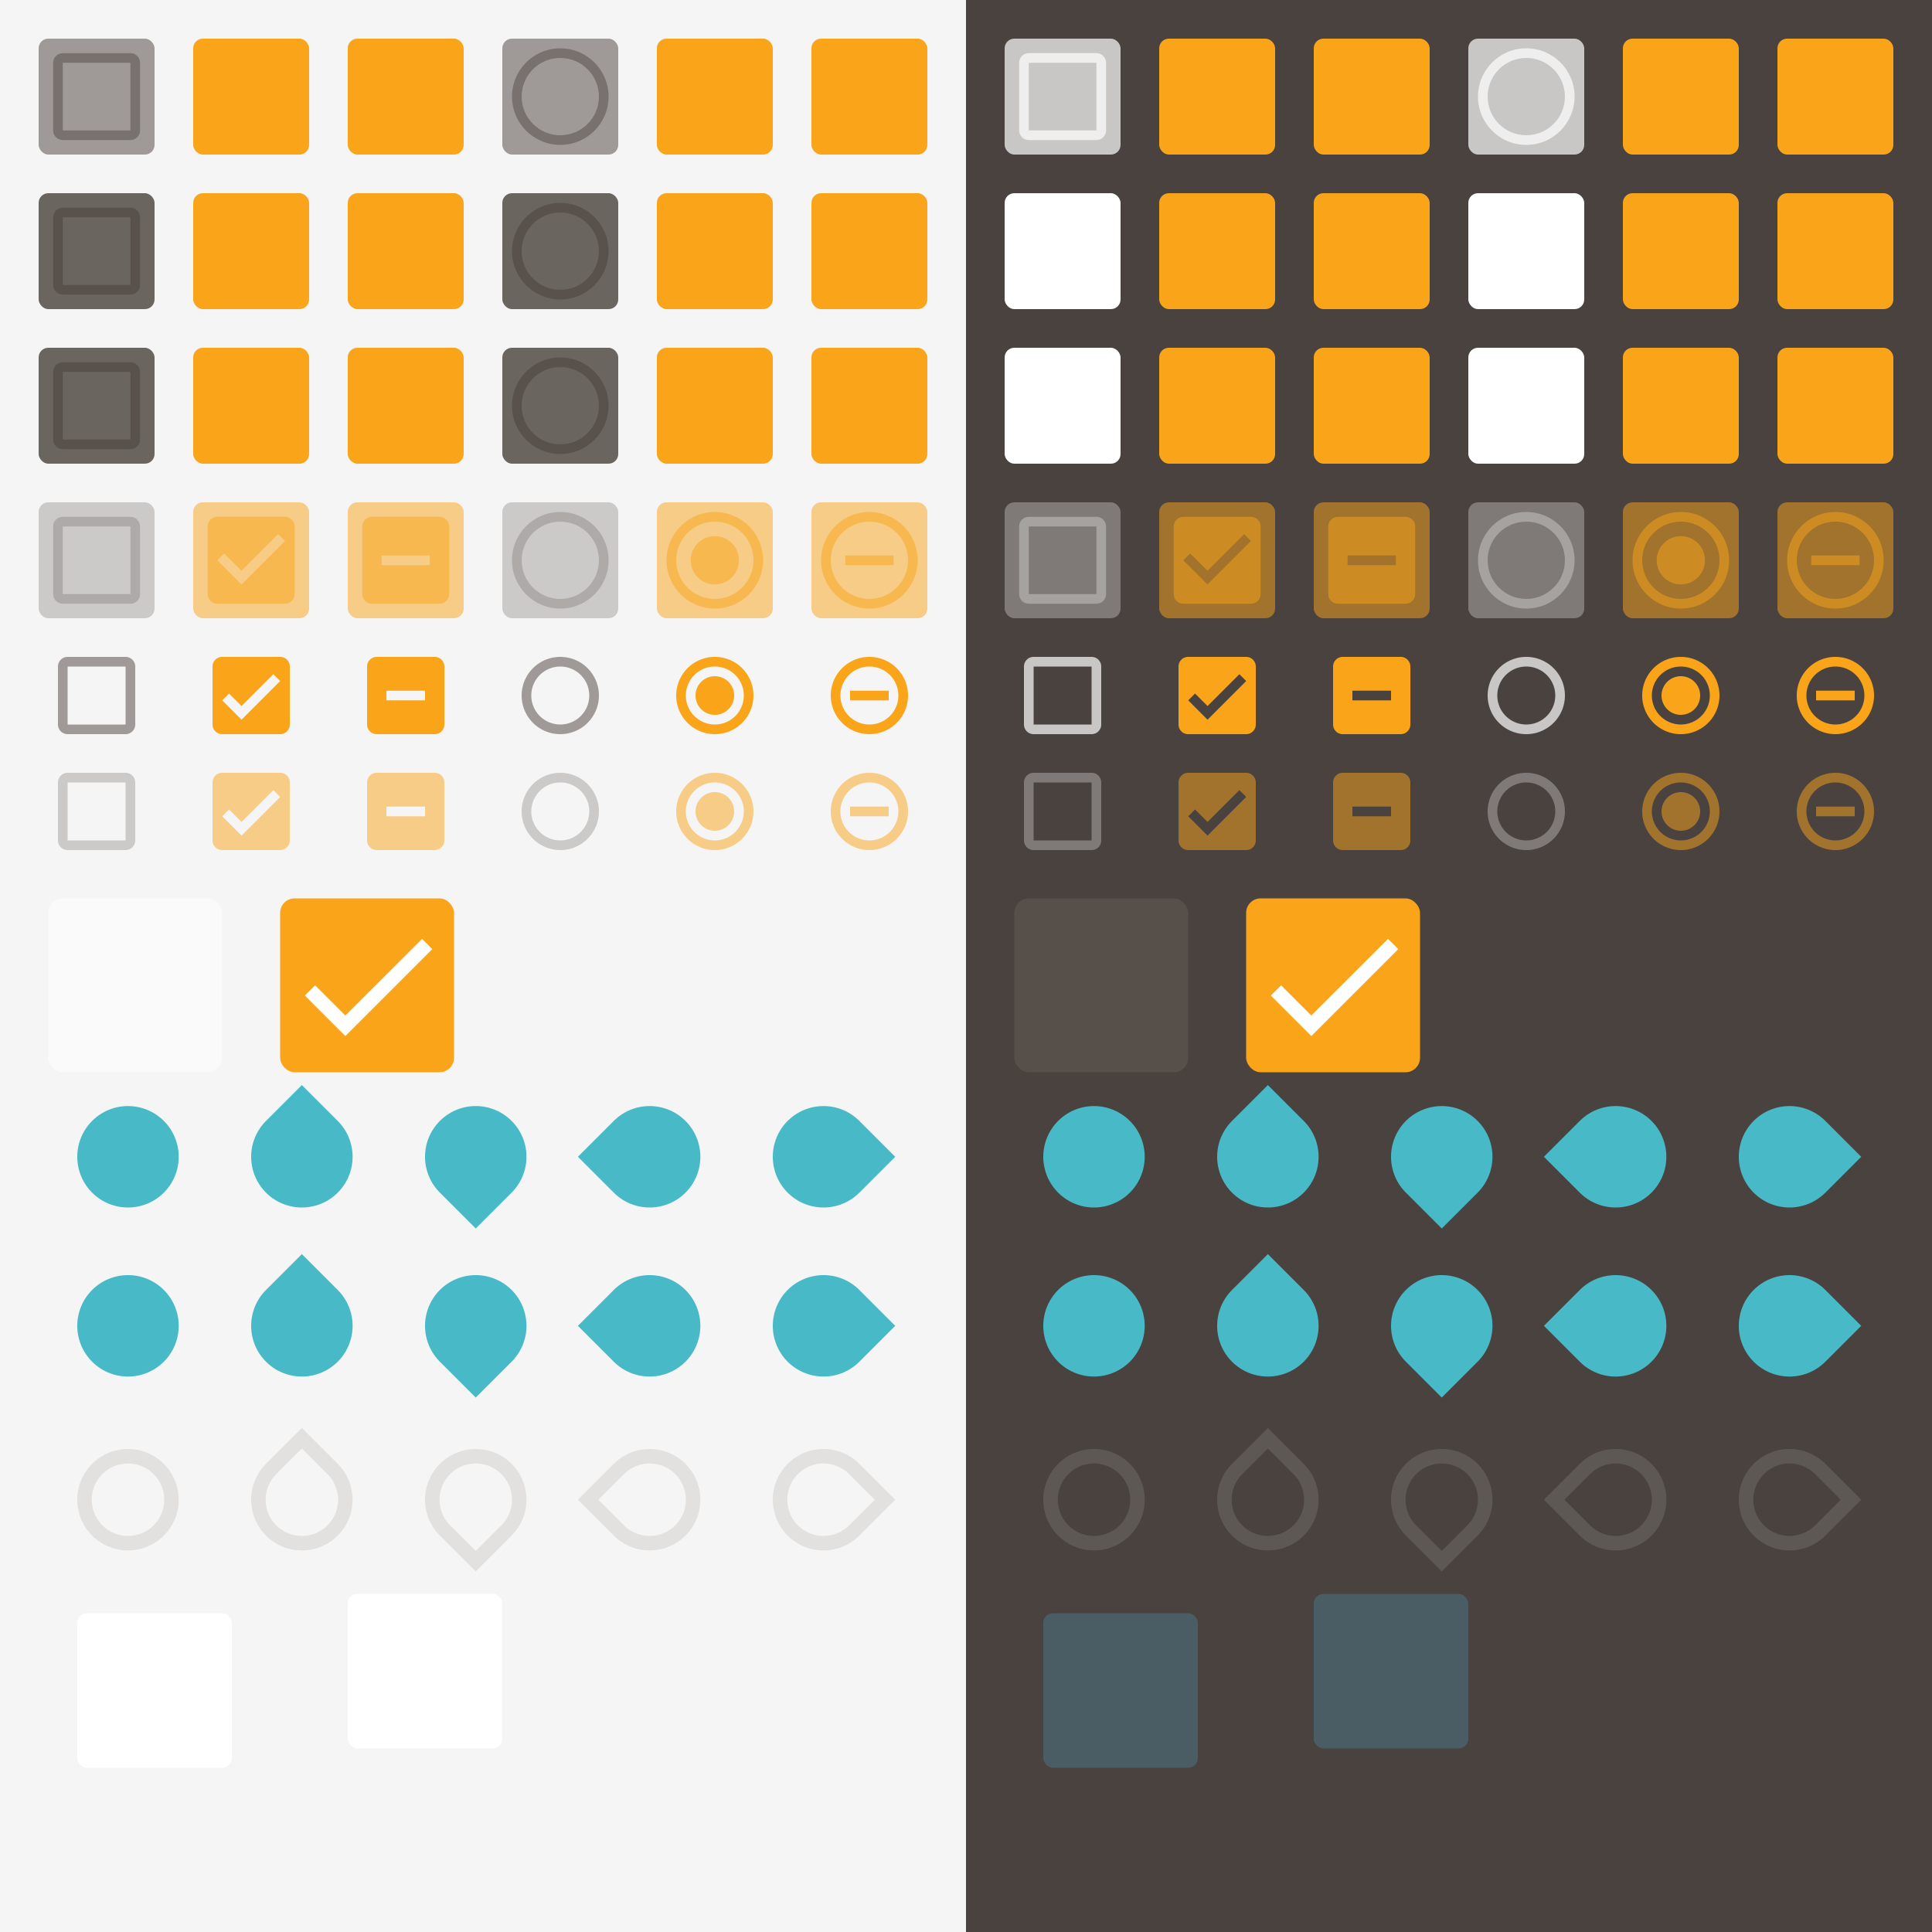 <?xml version="1.0" encoding="UTF-8" standalone="no"?>
<svg
   xmlns:dc="http://purl.org/dc/elements/1.1/"
   xmlns:cc="http://creativecommons.org/ns#"
   xmlns:rdf="http://www.w3.org/1999/02/22-rdf-syntax-ns#"
   xmlns:svg="http://www.w3.org/2000/svg"
   xmlns="http://www.w3.org/2000/svg"
   xmlns:xlink="http://www.w3.org/1999/xlink"
   xmlns:sodipodi="http://sodipodi.sourceforge.net/DTD/sodipodi-0.dtd"
   xmlns:inkscape="http://www.inkscape.org/namespaces/inkscape"
   width="400"
   height="400"
   viewBox="0 0 400 400"
   version="1.1"
   id="svg413"
   sodipodi:docname="assets.svg"
   inkscape:version="0.92.2 (5c3e80d, 2017-08-06)">
  <sodipodi:namedview
     showgrid="false"
     id="namedview4"
     inkscape:snap-bbox="true"
     inkscape:bbox-nodes="true"
     inkscape:zoom="2.85"
     inkscape:cx="182.00745"
     inkscape:cy="145.15041"
     inkscape:current-layer="svg413">
    <inkscape:grid
       empspacing="4"
       id="grid2" />
  </sodipodi:namedview>
  <rect
     sodipodi:insensitive="true"
     width="200"
     height="400"
     fill="url(#color-bg)"
     id="rect6" />
  <rect
     sodipodi:insensitive="true"
     width="200"
     height="400"
     fill="url(#color-bg-dark)"
     x="200"
     id="rect8" />
  <defs
     id="defs311">
    <!-- <solidColor id="color-fg" solid-color="#574f4a" solid-opacity="0.87"/> -->
    <!-- <solidColor id="color-fg-dark" solid-color="#FFFFFF"/> -->
    <linearGradient
       id="color-fg">
      <stop
         stop-color="#574f4a"
         stop-opacity="0.87"
         id="stop10" />
    </linearGradient>
    <linearGradient
       id="color-fg-dark">
      <stop
         stop-color="#FFFFFF"
         id="stop13" />
    </linearGradient>
    <linearGradient
       id="color-fg-secondary">
      <stop
         stop-color="#574f4a"
         stop-opacity="0.54"
         id="stop16" />
    </linearGradient>
    <linearGradient
       id="color-fg-secondary-dark">
      <stop
         stop-color="#FFFFFF"
         stop-opacity="0.7"
         id="stop19" />
    </linearGradient>
    <linearGradient
       id="color-fg-secondary-disabled">
      <stop
         stop-color="#574f4a"
         stop-opacity="0.26"
         id="stop22" />
    </linearGradient>
    <linearGradient
       id="color-fg-secondary-disabled-dark">
      <stop
         stop-color="#FFFFFF"
         stop-opacity="0.3"
         id="stop25" />
    </linearGradient>
    <linearGradient
       id="color-divider">
      <stop
         stop-color="#574f4a"
         stop-opacity="0.12"
         id="stop28" />
    </linearGradient>
    <linearGradient
       id="color-divider-dark">
      <stop
         stop-color="#FFFFFF"
         stop-opacity="0.12"
         id="stop31" />
    </linearGradient>
    <linearGradient
       id="color-accent">
      <stop
         stop-color="#faa41a"
         id="stop34" />
    </linearGradient>
    <linearGradient
       id="color-primary">
      <stop
         stop-color="#48b9c7"
         id="stop37" />
    </linearGradient>
    <linearGradient
       id="color-accent-disabled">
      <stop
         stop-color="#faa41a"
         stop-opacity="0.5"
         id="stop40" />
    </linearGradient>
    <linearGradient
       id="color-bg">
      <stop
         stop-color="#F5F5F5"
         id="stop43" />
    </linearGradient>
    <linearGradient
       id="color-bg-dark">
      <stop
         stop-color="#49423e"
         id="stop46" />
    </linearGradient>
    <linearGradient
       id="color-bg-lighter">
      <stop
         stop-color="#FAFAFA"
         id="stop49" />
    </linearGradient>
    <linearGradient
       id="color-bg-lighter-dark">
      <stop
         stop-color="#574f4a"
         id="stop52" />
    </linearGradient>
    <linearGradient
       id="color-base">
      <stop
         stop-color="#FFFFFF"
         id="stop55" />
    </linearGradient>
    <linearGradient
       id="color-base-dark">
      <stop
         stop-color="#4a5c64"
         id="stop58" />
    </linearGradient>
    <filter
       id="1"
       color-interpolation-filters="sRGB"
       x="0"
       y="0"
       width="1"
       height="1">
      <!-- <feDropShadow dx="0" dy="1" stdDeviation="1.5" flood-color="#574f4a" flood-opacity="0.12"/> -->
      <!-- <feDropShadow dx="0" dy="1" stdDeviation="1" flood-color="#574f4a" flood-opacity="0.24"/> -->
      <feFlood
         flood-color="#574f4a"
         flood-opacity="0.12"
         result="flood"
         id="feFlood61" />
      <feComposite
         operator="in"
         in="flood"
         in2="SourceGraphic"
         result="composite1"
         id="feComposite63" />
      <feGaussianBlur
         stdDeviation="1.5"
         in="composite1"
         result="blur"
         id="feGaussianBlur65" />
      <feOffset
         dx="0"
         dy="1"
         result="offset"
         id="feOffset67" />
      <feComposite
         in="SourceGraphic"
         in2="offset"
         result="fbSourceGraphic"
         id="feComposite69" />
      <feFlood
         flood-color="#574f4a"
         flood-opacity="0.24"
         result="flood"
         id="feFlood71" />
      <feComposite
         operator="in"
         in="flood"
         in2="fbSourceGraphic"
         result="composite1"
         id="feComposite73" />
      <feGaussianBlur
         stdDeviation="1"
         in="composite1"
         result="blur"
         id="feGaussianBlur75" />
      <feOffset
         dx="0"
         dy="1"
         result="offset"
         id="feOffset77" />
      <feComposite
         in="fbSourceGraphic"
         in2="offset"
         result="composite2"
         id="feComposite79" />
    </filter>
    <filter
       id="2"
       color-interpolation-filters="sRGB"
       x="0"
       y="0"
       width="1"
       height="1">
      <!-- <feDropShadow dx="0" dy="3" stdDeviation="3" flood-color="#574f4a" flood-opacity="0.16"/> -->
      <!-- <feDropShadow dx="0" dy="3" stdDeviation="3" flood-color="#574f4a" flood-opacity="0.23"/> -->
      <feFlood
         flood-color="#574f4a"
         flood-opacity="0.16"
         result="flood"
         id="feFlood82" />
      <feComposite
         operator="in"
         in="flood"
         in2="SourceGraphic"
         result="composite1"
         id="feComposite84" />
      <feGaussianBlur
         stdDeviation="3"
         in="composite1"
         result="blur"
         id="feGaussianBlur86" />
      <feOffset
         dx="0"
         dy="3"
         result="offset"
         id="feOffset88" />
      <feComposite
         in="SourceGraphic"
         in2="offset"
         result="fbSourceGraphic"
         id="feComposite90" />
      <feFlood
         flood-color="#574f4a"
         flood-opacity="0.23"
         result="flood"
         id="feFlood92" />
      <feComposite
         operator="in"
         in="flood"
         in2="fbSourceGraphic"
         result="composite1"
         id="feComposite94" />
      <feGaussianBlur
         stdDeviation="3"
         in="composite1"
         result="blur"
         id="feGaussianBlur96" />
      <feOffset
         dx="0"
         dy="3"
         result="offset"
         id="feOffset98" />
      <feComposite
         in="fbSourceGraphic"
         in2="offset"
         result="composite2"
         id="feComposite100" />
    </filter>
    <path
       id="checkbox-unchecked-path"
       d="M19 5v14H5V5h14m0-2H5c-1.1 0-2 .9-2 2v14c0 1.1.9 2 2 2h14c1.1 0 2-.9 2-2V5c0-1.1-.9-2-2-2z" />
    <path
       id="checkbox-checked-path"
       d="M19 3H5c-1.11 0-2 .9-2 2v14c0 1.1.89 2 2 2h14c1.11 0 2-.9 2-2V5c0-1.1-.89-2-2-2zm-9 14l-5-5 1.41-1.41L10 14.17l7.59-7.59L19 8l-9 9z" />
    <path
       id="checkbox-mixed-path"
       d="M19 3H5c-1.1 0-2 .9-2 2v14c0 1.1.9 2 2 2h14c1.1 0 2-.9 2-2V5c0-1.1-.9-2-2-2zm-2 10H7v-2h10v2z" />
    <path
       id="radio-unchecked-path"
       d="M12 2C6.48 2 2 6.48 2 12s4.48 10 10 10 10-4.48 10-10S17.52 2 12 2zm0 18c-4.42 0-8-3.58-8-8s3.58-8 8-8 8 3.58 8 8-3.58 8-8 8z" />
    <path
       id="radio-checked-path"
       d="M12 7c-2.76 0-5 2.24-5 5s2.24 5 5 5 5-2.24 5-5-2.24-5-5-5zm0-5C6.48 2 2 6.48 2 12s4.48 10 10 10 10-4.48 10-10S17.52 2 12 2zm0 18c-4.42 0-8-3.58-8-8s3.58-8 8-8 8 3.58 8 8-3.58 8-8 8z" />
    <path
       id="radio-mixed-path"
       d="m12 2c-5.52 0-10 4.48-10 10s4.48 10 10 10 10-4.48 10-10-4.48-10-10-10zm0 2c4.42 0 8 3.58 8 8s-3.58 8-8 8-8-3.58-8-8 3.58-8 8-8zm-5 7v2h10v-2h-10z" />
    <path
       id="menu-checkbox-unchecked-path"
       d="m2 0a2 2 0 0 0 -2 2v12a2 2 0 0 0 2 2h12a2 2 0 0 0 2 -2v-12a2 2 0 0 0 -2 -2h-12zm0 2h12v12h-12v-12z" />
    <path
       id="menu-checkbox-checked-path"
       d="m2 0a2 2 0 0 0 -2 2v12a2 2 0 0 0 2 2h12a2 2 0 0 0 2 -2v-12a2 2 0 0 0 -2 -2h-12zm10.6 3.59l1.41 1.41-8 8-4-4 1.41-1.41 2.59 2.59 6.59-6.59z" />
    <path
       id="menu-checkbox-mixed-path"
       d="m2 0a2 2 0 0 0 -2 2v12a2 2 0 0 0 2 2h12a2 2 0 0 0 2 -2v-12a2 2 0 0 0 -2 -2h-12zm2 7h8v2h-8v-2z" />
    <path
       id="menu-radio-unchecked-path"
       d="m8 0a8 8 0 0 0 -8 8 8 8 0 0 0 8 8 8 8 0 0 0 8 -8 8 8 0 0 0 -8 -8zm0 2a6 6 0 0 1 6 6 6 6 0 0 1 -6 6 6 6 0 0 1 -6 -6 6 6 0 0 1 6 -6z" />
    <path
       id="menu-radio-checked-path"
       d="m8 0a8 8 0 0 0 -8 8 8 8 0 0 0 8 8 8 8 0 0 0 8 -8 8 8 0 0 0 -8 -8zm0 2a6 6 0 0 1 6 6 6 6 0 0 1 -6 6 6 6 0 0 1 -6 -6 6 6 0 0 1 6 -6zm0 2a4 4 0 0 0 -4 4 4 4 0 0 0 4 4 4 4 0 0 0 4 -4 4 4 0 0 0 -4 -4z" />
    <path
       id="menu-radio-mixed-path"
       d="m8 0a8 8 0 0 0 -8 8 8 8 0 0 0 8 8 8 8 0 0 0 8 -8 8 8 0 0 0 -8 -8zm0 2a6 6 0 0 1 6 6 6 6 0 0 1 -6 6 6 6 0 0 1 -6 -6 6 6 0 0 1 6 -6zm-4 5v2h8v-2h-8z" />
    <rect
       id="button-fill"
       width="24"
       height="24"
       rx="2"
       ry="2" />
    <path
       id="check-path"
       d="M9 16.17L4.83 12l-1.42 1.41L9 19 21 7l-1.41-1.41z" />
    <path
       id="slider-fill"
       d="M 21,10.5 A 10.5,10.5 0 0 1 10.5,21 10.5,10.5 0 0 1 0,10.5 10.5,10.5 0 0 1 10.5,0 10.5,10.5 0 0 1 21,10.5 Z" />
    <path
       id="slider-stroke"
       d="m10.5 0a10.5 10.5 0 0 0 -10.5 10.5 10.5 10.5 0 0 0 10.5 10.5 10.5 10.5 0 0 0 10.5 -10.5 10.5 10.5 0 0 0 -10.5 -10.5zm0 3a7.5 7.5 0 0 1 7.5 7.5 7.5 7.5 0 0 1 -7.5 7.5 7.5 7.5 0 0 1 -7.5 -7.5 7.5 7.5 0 0 1 7.5 -7.5z" />
    <path
       id="marks-slider-fill"
       d="m10.5 0a10.5 10.5 0 0 0 -10.5 10.5 10.5 10.5 0 0 0 10.5 10.5h10.5v-10.5a10.5 10.5 0 0 0 -10.5 -10.5z" />
    <path
       id="marks-slider-stroke"
       d="m10.5 0a10.5 10.5 0 0 0 -10.5 10.5 10.5 10.5 0 0 0 10.5 10.5h10.5v-10.5a10.5 10.5 0 0 0 -10.5 -10.5zm0 3a7.5 7.5 0 0 1 7.5 7.5v7.5h-7.5a7.5 7.5 0 0 1 -7.5 -7.5 7.5 7.5 0 0 1 7.5 -7.5z" />
    <rect
       id="box-fill"
       width="32"
       height="32"
       rx="2"
       ry="2" />
    <rect
       id="16x16"
       width="16"
       height="16"
       opacity="0" />
    <rect
       id="21x21"
       width="21"
       height="21"
       opacity="0" />
    <rect
       id="21x26"
       width="21"
       height="26"
       opacity="0" />
    <rect
       id="40x40"
       width="40"
       height="40"
       opacity="0" />
    <rect
       id="48x48"
       width="48"
       height="48"
       opacity="0" />
    <g
       id="base-checkbox-unchecked">
      <use
         xlink:href="#button-fill"
         opacity="0"
         id="use127" />
      <use
         xlink:href="#checkbox-unchecked-path"
         id="use129" />
    </g>
    <g
       id="base-checkbox-unchecked-hover">
      <use
         xlink:href="#button-fill"
         opacity="0.15"
         id="use132" />
      <use
         xlink:href="#checkbox-unchecked-path"
         id="use134" />
    </g>
    <g
       id="base-checkbox-unchecked-active">
      <use
         xlink:href="#button-fill"
         opacity="0.3"
         id="use137" />
      <use
         xlink:href="#checkbox-unchecked-path"
         id="use139" />
    </g>
    <g
       id="base-checkbox-checked">
      <use
         xlink:href="#button-fill"
         opacity="0"
         id="use142" />
      <use
         xlink:href="#checkbox-checked-path"
         id="use144" />
    </g>
    <g
       id="base-checkbox-checked-hover">
      <use
         xlink:href="#button-fill"
         opacity="0.15"
         id="use147" />
      <use
         xlink:href="#checkbox-checked-path"
         id="use149" />
    </g>
    <g
       id="base-checkbox-checked-active">
      <use
         xlink:href="#button-fill"
         opacity="0.3"
         id="use152" />
      <use
         xlink:href="#checkbox-checked-path"
         id="use154" />
    </g>
    <g
       id="base-checkbox-mixed">
      <use
         xlink:href="#button-fill"
         opacity="0"
         id="use157" />
      <use
         xlink:href="#checkbox-mixed-path"
         id="use159" />
    </g>
    <g
       id="base-checkbox-mixed-hover">
      <use
         xlink:href="#button-fill"
         opacity="0.15"
         id="use162" />
      <use
         xlink:href="#checkbox-mixed-path"
         id="use164" />
    </g>
    <g
       id="base-checkbox-mixed-active">
      <use
         xlink:href="#button-fill"
         opacity="0.3"
         id="use167" />
      <use
         xlink:href="#checkbox-mixed-path"
         id="use169" />
    </g>
    <g
       id="base-radio-unchecked">
      <use
         xlink:href="#button-fill"
         opacity="0"
         id="use172" />
      <use
         xlink:href="#radio-unchecked-path"
         id="use174" />
    </g>
    <g
       id="base-radio-unchecked-hover">
      <use
         xlink:href="#button-fill"
         opacity="0.15"
         id="use177" />
      <use
         xlink:href="#radio-unchecked-path"
         id="use179" />
    </g>
    <g
       id="base-radio-unchecked-active">
      <use
         xlink:href="#button-fill"
         opacity="0.3"
         id="use182" />
      <use
         xlink:href="#radio-unchecked-path"
         id="use184" />
    </g>
    <g
       id="base-radio-checked">
      <use
         xlink:href="#button-fill"
         opacity="0"
         id="use187" />
      <use
         xlink:href="#radio-checked-path"
         id="use189" />
    </g>
    <g
       id="base-radio-checked-hover">
      <use
         xlink:href="#button-fill"
         opacity="0.15"
         id="use192" />
      <use
         xlink:href="#radio-checked-path"
         id="use194" />
    </g>
    <g
       id="base-radio-checked-active">
      <use
         xlink:href="#button-fill"
         opacity="0.3"
         id="use197" />
      <use
         xlink:href="#radio-checked-path"
         id="use199" />
    </g>
    <g
       id="base-radio-mixed">
      <use
         xlink:href="#button-fill"
         opacity="0"
         id="use202" />
      <use
         xlink:href="#radio-mixed-path"
         id="use204" />
    </g>
    <g
       id="base-radio-mixed-hover">
      <use
         xlink:href="#button-fill"
         opacity="0.15"
         id="use207" />
      <use
         xlink:href="#radio-mixed-path"
         id="use209" />
    </g>
    <g
       id="base-radio-mixed-active">
      <use
         xlink:href="#button-fill"
         opacity="0.3"
         id="use212" />
      <use
         xlink:href="#radio-mixed-path"
         id="use214" />
    </g>
    <g
       id="base-menu-checkbox-unchecked">
      <use
         xlink:href="#16x16"
         id="use217" />
      <use
         xlink:href="#menu-checkbox-unchecked-path"
         id="use219" />
    </g>
    <g
       id="base-menu-checkbox-checked">
      <use
         xlink:href="#16x16"
         id="use222" />
      <use
         xlink:href="#menu-checkbox-checked-path"
         id="use224" />
    </g>
    <g
       id="base-menu-checkbox-mixed">
      <use
         xlink:href="#16x16"
         id="use227" />
      <use
         xlink:href="#menu-checkbox-mixed-path"
         id="use229" />
    </g>
    <g
       id="base-menu-radio-unchecked">
      <use
         xlink:href="#16x16"
         id="use232" />
      <use
         xlink:href="#menu-radio-unchecked-path"
         id="use234" />
    </g>
    <g
       id="base-menu-radio-checked">
      <use
         xlink:href="#16x16"
         id="use237" />
      <use
         xlink:href="#menu-radio-checked-path"
         id="use239" />
    </g>
    <g
       id="base-menu-radio-mixed">
      <use
         xlink:href="#16x16"
         id="use242" />
      <use
         xlink:href="#menu-radio-mixed-path"
         id="use244" />
    </g>
    <g
       id="base-selectionmode-checkbox-unchecked">
      <use
         xlink:href="#40x40"
         id="use247" />
      <use
         xlink:href="#button-fill"
         transform="matrix(1.5 0 0 1.5 2 2)"
         id="use249" />
    </g>
    <g
       id="base-selectionmode-checkbox-checked">
      <use
         xlink:href="#40x40"
         id="use252" />
      <use
         xlink:href="#button-fill"
         transform="matrix(1.5 0 0 1.5 2 2)"
         fill="url(#color-accent)"
         id="use254" />
      <use
         xlink:href="#check-path"
         transform="matrix(1.5 0 0 1.5 2 2)"
         fill="url(#color-fg-dark)"
         id="use256" />
    </g>
    <g
       id="base-scale-slider">
      <use
         xlink:href="#21x21"
         id="use259" />
      <use
         xlink:href="#slider-fill"
         fill="url(#color-primary)"
         id="use261" />
    </g>
    <g
       id="base-scale-slider-disabled">
      <use
         xlink:href="#21x21"
         id="use264" />
      <use
         xlink:href="#slider-fill"
         fill="url(#color-bg)"
         id="use266" />
      <use
         xlink:href="#slider-stroke"
         fill="url(#color-divider)"
         id="use268" />
    </g>
    <g
       id="base-scale-slider-disabled-dark">
      <use
         xlink:href="#21x21"
         id="use271" />
      <use
         xlink:href="#slider-fill"
         fill="url(#color-bg-dark)"
         id="use273" />
      <use
         xlink:href="#slider-stroke"
         fill="url(#color-divider-dark)"
         id="use275" />
    </g>
    <g
       id="base-scale-horz-marks-after-slider">
      <use
         xlink:href="#21x26"
         id="use278" />
      <use
         xlink:href="#marks-slider-fill"
         transform="rotate(45 10.5 10.5)"
         fill="url(#color-primary)"
         id="use280" />
    </g>
    <use
       xlink:href="#base-scale-horz-marks-after-slider"
       id="base-scale-vert-marks-before-slider"
       transform="rotate(90 10.5 10.5)" />
    <use
       xlink:href="#base-scale-horz-marks-after-slider"
       id="base-scale-horz-marks-before-slider"
       transform="rotate(180 10.5 10.5)" />
    <use
       xlink:href="#base-scale-horz-marks-after-slider"
       id="base-scale-vert-marks-after-slider"
       transform="rotate(270 10.5 10.5)" />
    <g
       id="base-scale-horz-marks-after-slider-disabled">
      <use
         xlink:href="#21x26"
         id="use286" />
      <use
         xlink:href="#marks-slider-fill"
         transform="rotate(45 10.5 10.5)"
         fill="url(#color-bg)"
         id="use288" />
      <use
         xlink:href="#marks-slider-stroke"
         transform="rotate(45 10.5 10.5)"
         fill="url(#color-divider)"
         id="use290" />
    </g>
    <use
       xlink:href="#base-scale-horz-marks-after-slider-disabled"
       id="base-scale-vert-marks-before-slider-disabled"
       transform="rotate(90 10.5 10.5)" />
    <use
       xlink:href="#base-scale-horz-marks-after-slider-disabled"
       id="base-scale-horz-marks-before-slider-disabled"
       transform="rotate(180 10.5 10.5)" />
    <use
       xlink:href="#base-scale-horz-marks-after-slider-disabled"
       id="base-scale-vert-marks-after-slider-disabled"
       transform="rotate(270 10.5 10.5)" />
    <g
       id="base-scale-horz-marks-after-slider-disabled-dark">
      <use
         xlink:href="#21x26"
         id="use296" />
      <use
         xlink:href="#marks-slider-fill"
         transform="rotate(45 10.5 10.5)"
         fill="url(#color-bg-dark)"
         id="use298" />
      <use
         xlink:href="#marks-slider-stroke"
         transform="rotate(45 10.5 10.5)"
         fill="url(#color-divider-dark)"
         id="use300" />
    </g>
    <use
       xlink:href="#base-scale-horz-marks-after-slider-disabled-dark"
       id="base-scale-vert-marks-before-slider-disabled-dark"
       transform="rotate(90 10.5 10.5)" />
    <use
       xlink:href="#base-scale-horz-marks-after-slider-disabled-dark"
       id="base-scale-horz-marks-before-slider-disabled-dark"
       transform="rotate(180 10.5 10.5)" />
    <use
       xlink:href="#base-scale-horz-marks-after-slider-disabled-dark"
       id="base-scale-vert-marks-after-slider-disabled-dark"
       transform="rotate(270 10.5 10.5)" />
    <g
       id="base-box">
      <use
         xlink:href="#48x48"
         id="use306" />
      <use
         xlink:href="#box-fill"
         x="8"
         y="8"
         id="use308" />
    </g>
  </defs>
  <use
     x="8"
     y="8"
     xlink:href="#base-checkbox-unchecked"
     fill="url(#color-fg-secondary)"
     id="checkbox-unchecked" />
  <use
     x="8"
     y="40"
     xlink:href="#base-checkbox-unchecked-hover"
     fill="url(#color-fg)"
     id="checkbox-unchecked-hover" />
  <use
     x="8"
     y="72"
     xlink:href="#base-checkbox-unchecked-active"
     fill="url(#color-fg)"
     id="checkbox-unchecked-active" />
  <use
     x="8"
     y="104"
     xlink:href="#base-checkbox-unchecked"
     fill="url(#color-fg-secondary-disabled)"
     id="checkbox-unchecked-disabled" />
  <use
     x="40"
     y="8"
     xlink:href="#base-checkbox-checked"
     fill="url(#color-accent)"
     id="checkbox-checked" />
  <use
     x="40"
     y="40"
     xlink:href="#base-checkbox-checked-hover"
     fill="url(#color-accent)"
     id="checkbox-checked-hover" />
  <use
     x="40"
     y="72"
     xlink:href="#base-checkbox-checked-active"
     fill="url(#color-accent)"
     id="checkbox-checked-active" />
  <use
     x="40"
     y="104"
     xlink:href="#base-checkbox-checked"
     fill="url(#color-accent-disabled)"
     id="checkbox-checked-disabled" />
  <use
     x="72"
     y="8"
     xlink:href="#base-checkbox-mixed"
     fill="url(#color-accent)"
     id="checkbox-mixed" />
  <use
     x="72"
     y="40"
     xlink:href="#base-checkbox-mixed-hover"
     fill="url(#color-accent)"
     id="checkbox-mixed-hover" />
  <use
     x="72"
     y="72"
     xlink:href="#base-checkbox-mixed-active"
     fill="url(#color-accent)"
     id="checkbox-mixed-active" />
  <use
     x="72"
     y="104"
     xlink:href="#base-checkbox-mixed"
     fill="url(#color-accent-disabled)"
     id="checkbox-mixed-disabled" />
  <use
     x="104"
     y="8"
     xlink:href="#base-radio-unchecked"
     fill="url(#color-fg-secondary)"
     id="radio-unchecked" />
  <use
     x="104"
     y="40"
     xlink:href="#base-radio-unchecked-hover"
     fill="url(#color-fg)"
     id="radio-unchecked-hover" />
  <use
     x="104"
     y="72"
     xlink:href="#base-radio-unchecked-active"
     fill="url(#color-fg)"
     id="radio-unchecked-active" />
  <use
     x="104"
     y="104"
     xlink:href="#base-radio-unchecked"
     fill="url(#color-fg-secondary-disabled)"
     id="radio-unchecked-disabled" />
  <use
     x="136"
     y="8"
     xlink:href="#base-radio-checked"
     fill="url(#color-accent)"
     id="radio-checked" />
  <use
     x="136"
     y="40"
     xlink:href="#base-radio-checked-hover"
     fill="url(#color-accent)"
     id="radio-checked-hover" />
  <use
     x="136"
     y="72"
     xlink:href="#base-radio-checked-active"
     fill="url(#color-accent)"
     id="radio-checked-active" />
  <use
     x="136"
     y="104"
     xlink:href="#base-radio-checked"
     fill="url(#color-accent-disabled)"
     id="radio-checked-disabled" />
  <use
     x="168"
     y="8"
     xlink:href="#base-radio-mixed"
     fill="url(#color-accent)"
     id="radio-mixed" />
  <use
     x="168"
     y="40"
     xlink:href="#base-radio-mixed-hover"
     fill="url(#color-accent)"
     id="radio-mixed-hover" />
  <use
     x="168"
     y="72"
     xlink:href="#base-radio-mixed-active"
     fill="url(#color-accent)"
     id="radio-mixed-active" />
  <use
     x="168"
     y="104"
     xlink:href="#base-radio-mixed"
     fill="url(#color-accent-disabled)"
     id="radio-mixed-disabled" />
  <use
     x="12"
     y="136"
     xlink:href="#base-menu-checkbox-unchecked"
     fill="url(#color-fg-secondary)"
     id="menu-checkbox-unchecked" />
  <use
     x="12"
     y="160"
     xlink:href="#base-menu-checkbox-unchecked"
     fill="url(#color-fg-secondary-disabled)"
     id="menu-checkbox-unchecked-disabled" />
  <use
     x="44"
     y="136"
     xlink:href="#base-menu-checkbox-checked"
     fill="url(#color-accent)"
     id="menu-checkbox-checked" />
  <use
     x="44"
     y="160"
     xlink:href="#base-menu-checkbox-checked"
     fill="url(#color-accent-disabled)"
     id="menu-checkbox-checked-disabled" />
  <use
     x="76"
     y="136"
     xlink:href="#base-menu-checkbox-mixed"
     fill="url(#color-accent)"
     id="menu-checkbox-mixed" />
  <use
     x="76"
     y="160"
     xlink:href="#base-menu-checkbox-mixed"
     fill="url(#color-accent-disabled)"
     id="menu-checkbox-mixed-disabled" />
  <use
     x="108"
     y="136"
     xlink:href="#base-menu-radio-unchecked"
     fill="url(#color-fg-secondary)"
     id="menu-radio-unchecked" />
  <use
     x="108"
     y="160"
     xlink:href="#base-menu-radio-unchecked"
     fill="url(#color-fg-secondary-disabled)"
     id="menu-radio-unchecked-disabled" />
  <use
     x="140"
     y="136"
     xlink:href="#base-menu-radio-checked"
     fill="url(#color-accent)"
     id="menu-radio-checked" />
  <use
     x="140"
     y="160"
     xlink:href="#base-menu-radio-checked"
     fill="url(#color-accent-disabled)"
     id="menu-radio-checked-disabled" />
  <use
     x="172"
     y="136"
     xlink:href="#base-menu-radio-mixed"
     fill="url(#color-accent)"
     id="menu-radio-mixed" />
  <use
     x="172"
     y="160"
     xlink:href="#base-menu-radio-mixed"
     fill="url(#color-accent-disabled)"
     id="menu-radio-mixed-disabled" />
  <use
     x="8"
     y="184"
     xlink:href="#base-selectionmode-checkbox-unchecked"
     fill="url(#color-bg-lighter)"
     id="selectionmode-checkbox-unchecked" />
  <use
     x="56"
     y="184"
     xlink:href="#base-selectionmode-checkbox-checked"
     id="selectionmode-checkbox-checked" />
  <use
     x="16"
     y="240"
     xlink:href="#base-scale-slider"
     id="scale-slider"
     transform="translate(0,-11)"
     width="100%"
     height="100%" />
  <use
     x="16"
     y="280"
     xlink:href="#base-scale-slider-disabled"
     id="scale-slider-disabled"
     transform="translate(0,20)"
     width="100%"
     height="100%" />
  <use
     x="52"
     y="240"
     xlink:href="#base-scale-horz-marks-before-slider"
     id="scale-horz-marks-before-slider"
     transform="translate(0,-11)"
     width="100%"
     height="100%" />
  <use
     x="52"
     y="280"
     xlink:href="#base-scale-horz-marks-before-slider-disabled"
     id="scale-horz-marks-before-slider-disabled"
     transform="translate(0,20)"
     width="100%"
     height="100%" />
  <use
     x="88"
     y="240"
     xlink:href="#base-scale-horz-marks-after-slider"
     id="scale-horz-marks-after-slider"
     transform="translate(0,-11)"
     width="100%"
     height="100%" />
  <use
     x="88"
     y="280"
     xlink:href="#base-scale-horz-marks-after-slider-disabled"
     id="scale-horz-marks-after-slider-disabled"
     transform="translate(0,20)"
     width="100%"
     height="100%" />
  <use
     x="124"
     y="240"
     xlink:href="#base-scale-vert-marks-before-slider"
     id="scale-vert-marks-before-slider"
     transform="translate(0,-11)"
     width="100%"
     height="100%" />
  <use
     x="124"
     y="280"
     xlink:href="#base-scale-vert-marks-before-slider-disabled"
     id="scale-vert-marks-before-slider-disabled"
     transform="translate(0,20)"
     width="100%"
     height="100%" />
  <use
     x="160"
     y="240"
     xlink:href="#base-scale-vert-marks-after-slider"
     id="scale-vert-marks-after-slider"
     transform="translate(0,-11)"
     width="100%"
     height="100%" />
  <use
     x="160"
     y="280"
     xlink:href="#base-scale-vert-marks-after-slider-disabled"
     id="scale-vert-marks-after-slider-disabled"
     transform="translate(0,20)"
     width="100%"
     height="100%" />
  <use
     x="8"
     y="320"
     xlink:href="#base-box"
     fill="url(#color-base)"
     filter="url(#2)"
     id="box-shadow" />
  <use
     x="64"
     y="320"
     xlink:href="#base-box"
     fill="url(#color-base)"
     filter="url(#1)"
     id="box-shadow-backdrop" />
  <use
     x="208"
     y="8"
     xlink:href="#base-checkbox-unchecked"
     fill="url(#color-fg-secondary-dark)"
     id="checkbox-unchecked-dark" />
  <use
     x="208"
     y="40"
     xlink:href="#base-checkbox-unchecked-hover"
     fill="url(#color-fg-dark)"
     id="checkbox-unchecked-hover-dark" />
  <use
     x="208"
     y="72"
     xlink:href="#base-checkbox-unchecked-active"
     fill="url(#color-fg-dark)"
     id="checkbox-unchecked-active-dark" />
  <use
     x="208"
     y="104"
     xlink:href="#base-checkbox-unchecked"
     fill="url(#color-fg-secondary-disabled-dark)"
     id="checkbox-unchecked-disabled-dark" />
  <use
     x="240"
     y="8"
     xlink:href="#base-checkbox-checked"
     fill="url(#color-accent)"
     id="checkbox-checked-dark" />
  <use
     x="240"
     y="40"
     xlink:href="#base-checkbox-checked-hover"
     fill="url(#color-accent)"
     id="checkbox-checked-hover-dark" />
  <use
     x="240"
     y="72"
     xlink:href="#base-checkbox-checked-active"
     fill="url(#color-accent)"
     id="checkbox-checked-active-dark" />
  <use
     x="240"
     y="104"
     xlink:href="#base-checkbox-checked"
     fill="url(#color-accent-disabled)"
     id="checkbox-checked-disabled-dark" />
  <use
     x="272"
     y="8"
     xlink:href="#base-checkbox-mixed"
     fill="url(#color-accent)"
     id="checkbox-mixed-dark" />
  <use
     x="272"
     y="40"
     xlink:href="#base-checkbox-mixed-hover"
     fill="url(#color-accent)"
     id="checkbox-mixed-hover-dark" />
  <use
     x="272"
     y="72"
     xlink:href="#base-checkbox-mixed-active"
     fill="url(#color-accent)"
     id="checkbox-mixed-active-dark" />
  <use
     x="272"
     y="104"
     xlink:href="#base-checkbox-mixed"
     fill="url(#color-accent-disabled)"
     id="checkbox-mixed-disabled-dark" />
  <use
     x="304"
     y="8"
     xlink:href="#base-radio-unchecked"
     fill="url(#color-fg-secondary-dark)"
     id="radio-unchecked-dark" />
  <use
     x="304"
     y="40"
     xlink:href="#base-radio-unchecked-hover"
     fill="url(#color-fg-dark)"
     id="radio-unchecked-hover-dark" />
  <use
     x="304"
     y="72"
     xlink:href="#base-radio-unchecked-active"
     fill="url(#color-fg-dark)"
     id="radio-unchecked-active-dark" />
  <use
     x="304"
     y="104"
     xlink:href="#base-radio-unchecked"
     fill="url(#color-fg-secondary-disabled-dark)"
     id="radio-unchecked-disabled-dark" />
  <use
     x="336"
     y="8"
     xlink:href="#base-radio-checked"
     fill="url(#color-accent)"
     id="radio-checked-dark" />
  <use
     x="336"
     y="40"
     xlink:href="#base-radio-checked-hover"
     fill="url(#color-accent)"
     id="radio-checked-hover-dark" />
  <use
     x="336"
     y="72"
     xlink:href="#base-radio-checked-active"
     fill="url(#color-accent)"
     id="radio-checked-active-dark" />
  <use
     x="336"
     y="104"
     xlink:href="#base-radio-checked"
     fill="url(#color-accent-disabled)"
     id="radio-checked-disabled-dark" />
  <use
     x="368"
     y="8"
     xlink:href="#base-radio-mixed"
     fill="url(#color-accent)"
     id="radio-mixed-dark" />
  <use
     x="368"
     y="40"
     xlink:href="#base-radio-mixed-hover"
     fill="url(#color-accent)"
     id="radio-mixed-hover-dark" />
  <use
     x="368"
     y="72"
     xlink:href="#base-radio-mixed-active"
     fill="url(#color-accent)"
     id="radio-mixed-active-dark" />
  <use
     x="368"
     y="104"
     xlink:href="#base-radio-mixed"
     fill="url(#color-accent-disabled)"
     id="radio-mixed-disabled-dark" />
  <use
     x="212"
     y="136"
     xlink:href="#base-menu-checkbox-unchecked"
     fill="url(#color-fg-secondary-dark)"
     id="menu-checkbox-unchecked-dark" />
  <use
     x="212"
     y="160"
     xlink:href="#base-menu-checkbox-unchecked"
     fill="url(#color-fg-secondary-disabled-dark)"
     id="menu-checkbox-unchecked-disabled-dark" />
  <use
     x="244"
     y="136"
     xlink:href="#base-menu-checkbox-checked"
     fill="url(#color-accent)"
     id="menu-checkbox-checked-dark" />
  <use
     x="244"
     y="160"
     xlink:href="#base-menu-checkbox-checked"
     fill="url(#color-accent-disabled)"
     id="menu-checkbox-checked-disabled-dark" />
  <use
     x="276"
     y="136"
     xlink:href="#base-menu-checkbox-mixed"
     fill="url(#color-accent)"
     id="menu-checkbox-mixed-dark" />
  <use
     x="276"
     y="160"
     xlink:href="#base-menu-checkbox-mixed"
     fill="url(#color-accent-disabled)"
     id="menu-checkbox-mixed-disabled-dark" />
  <use
     x="308"
     y="136"
     xlink:href="#base-menu-radio-unchecked"
     fill="url(#color-fg-secondary-dark)"
     id="menu-radio-unchecked-dark" />
  <use
     x="308"
     y="160"
     xlink:href="#base-menu-radio-unchecked"
     fill="url(#color-fg-secondary-disabled-dark)"
     id="menu-radio-unchecked-disabled-dark" />
  <use
     x="340"
     y="136"
     xlink:href="#base-menu-radio-checked"
     fill="url(#color-accent)"
     id="menu-radio-checked-dark" />
  <use
     x="340"
     y="160"
     xlink:href="#base-menu-radio-checked"
     fill="url(#color-accent-disabled)"
     id="menu-radio-checked-disabled-dark" />
  <use
     x="372"
     y="136"
     xlink:href="#base-menu-radio-mixed"
     fill="url(#color-accent)"
     id="menu-radio-mixed-dark" />
  <use
     x="372"
     y="160"
     xlink:href="#base-menu-radio-mixed"
     fill="url(#color-accent-disabled)"
     id="menu-radio-mixed-disabled-dark" />
  <use
     x="208"
     y="184"
     xlink:href="#base-selectionmode-checkbox-unchecked"
     fill="url(#color-bg-lighter-dark)"
     id="selectionmode-checkbox-unchecked-dark" />
  <use
     x="256"
     y="184"
     xlink:href="#base-selectionmode-checkbox-checked"
     id="selectionmode-checkbox-checked-dark" />
  <use
     x="216"
     y="240"
     xlink:href="#base-scale-slider"
     id="scale-slider-dark"
     transform="translate(0,-11)"
     width="100%"
     height="100%" />
  <use
     x="216"
     y="280"
     xlink:href="#base-scale-slider-disabled-dark"
     id="scale-slider-disabled-dark"
     transform="translate(0,20)"
     width="100%"
     height="100%" />
  <use
     x="252"
     y="240"
     xlink:href="#base-scale-horz-marks-before-slider"
     id="scale-horz-marks-before-slider-dark"
     transform="translate(0,-11)"
     width="100%"
     height="100%" />
  <use
     x="252"
     y="280"
     xlink:href="#base-scale-horz-marks-before-slider-disabled-dark"
     id="scale-horz-marks-before-slider-disabled-dark"
     transform="translate(0,20)"
     width="100%"
     height="100%" />
  <use
     x="288"
     y="240"
     xlink:href="#base-scale-horz-marks-after-slider"
     id="scale-horz-marks-after-slider-dark"
     transform="translate(0,-11)"
     width="100%"
     height="100%" />
  <use
     x="288"
     y="280"
     xlink:href="#base-scale-horz-marks-after-slider-disabled-dark"
     id="scale-horz-marks-after-slider-disabled-dark"
     transform="translate(0,20)"
     width="100%"
     height="100%" />
  <use
     x="324"
     y="240"
     xlink:href="#base-scale-vert-marks-before-slider"
     id="scale-vert-marks-before-slider-dark"
     transform="translate(0,-11)"
     width="100%"
     height="100%" />
  <use
     x="324"
     y="280"
     xlink:href="#base-scale-vert-marks-before-slider-disabled-dark"
     id="scale-vert-marks-before-slider-disabled-dark"
     transform="translate(0,20)"
     width="100%"
     height="100%" />
  <use
     x="360"
     y="240"
     xlink:href="#base-scale-vert-marks-after-slider"
     id="scale-vert-marks-after-slider-dark"
     transform="translate(0,-11)"
     width="100%"
     height="100%" />
  <use
     x="360"
     y="280"
     xlink:href="#base-scale-vert-marks-after-slider-disabled-dark"
     id="scale-vert-marks-after-slider-disabled-dark"
     transform="translate(0,20)"
     width="100%"
     height="100%" />
  <use
     x="208"
     y="320"
     xlink:href="#base-box"
     fill="url(#color-base-dark)"
     filter="url(#2)"
     id="box-shadow-dark" />
  <use
     x="264"
     y="320"
     xlink:href="#base-box"
     fill="url(#color-base-dark)"
     filter="url(#1)"
     id="box-shadow-backdrop-dark" />
  <use
     height="100%"
     width="100%"
     transform="translate(0,24)"
     id="scale-slider-backdrop"
     xlink:href="#base-scale-slider"
     y="240"
     x="16"
     style="fill:#484442;fill-opacity:1;opacity:0.5" />
  <use
     height="100%"
     width="100%"
     transform="translate(0,24)"
     id="scale-horz-marks-before-slider-backdrop"
     xlink:href="#base-scale-horz-marks-before-slider"
     y="240"
     x="52"
     style="fill:#484442;fill-opacity:1;opacity:0.5" />
  <use
     height="100%"
     width="100%"
     transform="translate(0,24)"
     id="scale-horz-marks-after-slider-backdrop"
     xlink:href="#base-scale-horz-marks-after-slider"
     y="240"
     x="88"
     style="fill:#484442;fill-opacity:1;opacity:0.5" />
  <use
     height="100%"
     width="100%"
     transform="translate(0,24)"
     id="scale-vert-marks-before-slider-backdrop"
     xlink:href="#base-scale-vert-marks-before-slider"
     y="240"
     x="124"
     style="fill:#484442;fill-opacity:1;opacity:0.5" />
  <use
     height="100%"
     width="100%"
     transform="translate(0,24)"
     id="scale-vert-marks-after-slider-backdrop"
     xlink:href="#base-scale-vert-marks-after-slider"
     y="240"
     x="160"
     style="fill:#484442;fill-opacity:1;opacity:0.5" />
  <use
     height="100%"
     width="100%"
     transform="translate(0,24)"
     id="scale-slider-backdrop-dark"
     xlink:href="#base-scale-slider"
     y="240"
     x="216"
     style="fill:#484442;fill-opacity:1;opacity:0.5" />
  <use
     height="100%"
     width="100%"
     transform="translate(0,24)"
     id="scale-horz-marks-before-slider-backdrop-dark"
     xlink:href="#base-scale-horz-marks-before-slider"
     y="240"
     x="252"
     style="fill:#484442;fill-opacity:1;opacity:0.5" />
  <use
     height="100%"
     width="100%"
     transform="translate(0,24)"
     id="scale-horz-marks-after-slider-backdrop-dark"
     xlink:href="#base-scale-horz-marks-after-slider"
     y="240"
     x="288"
     style="fill:#484442;fill-opacity:1;opacity:0.5" />
  <use
     height="100%"
     width="100%"
     transform="translate(0,24)"
     id="scale-vert-marks-before-slider-backdrop-dark"
     xlink:href="#base-scale-vert-marks-before-slider"
     y="240"
     x="324"
     style="fill:#484442;fill-opacity:1;opacity:0.5"
     inkscape:label="#scale-vert-marks-before-slider-backdrop-dark" />
  <use
     height="100%"
     width="100%"
     transform="translate(0,24)"
     id="scale-vert-marks-after-slider-backdrop-dark"
     xlink:href="#base-scale-vert-marks-after-slider"
     y="240"
     x="360"
     style="fill:#484442;fill-opacity:1;opacity:0.5"
     inkscape:label="scale-vert-marks-after-slider-backdrop-dark" />
</svg>
